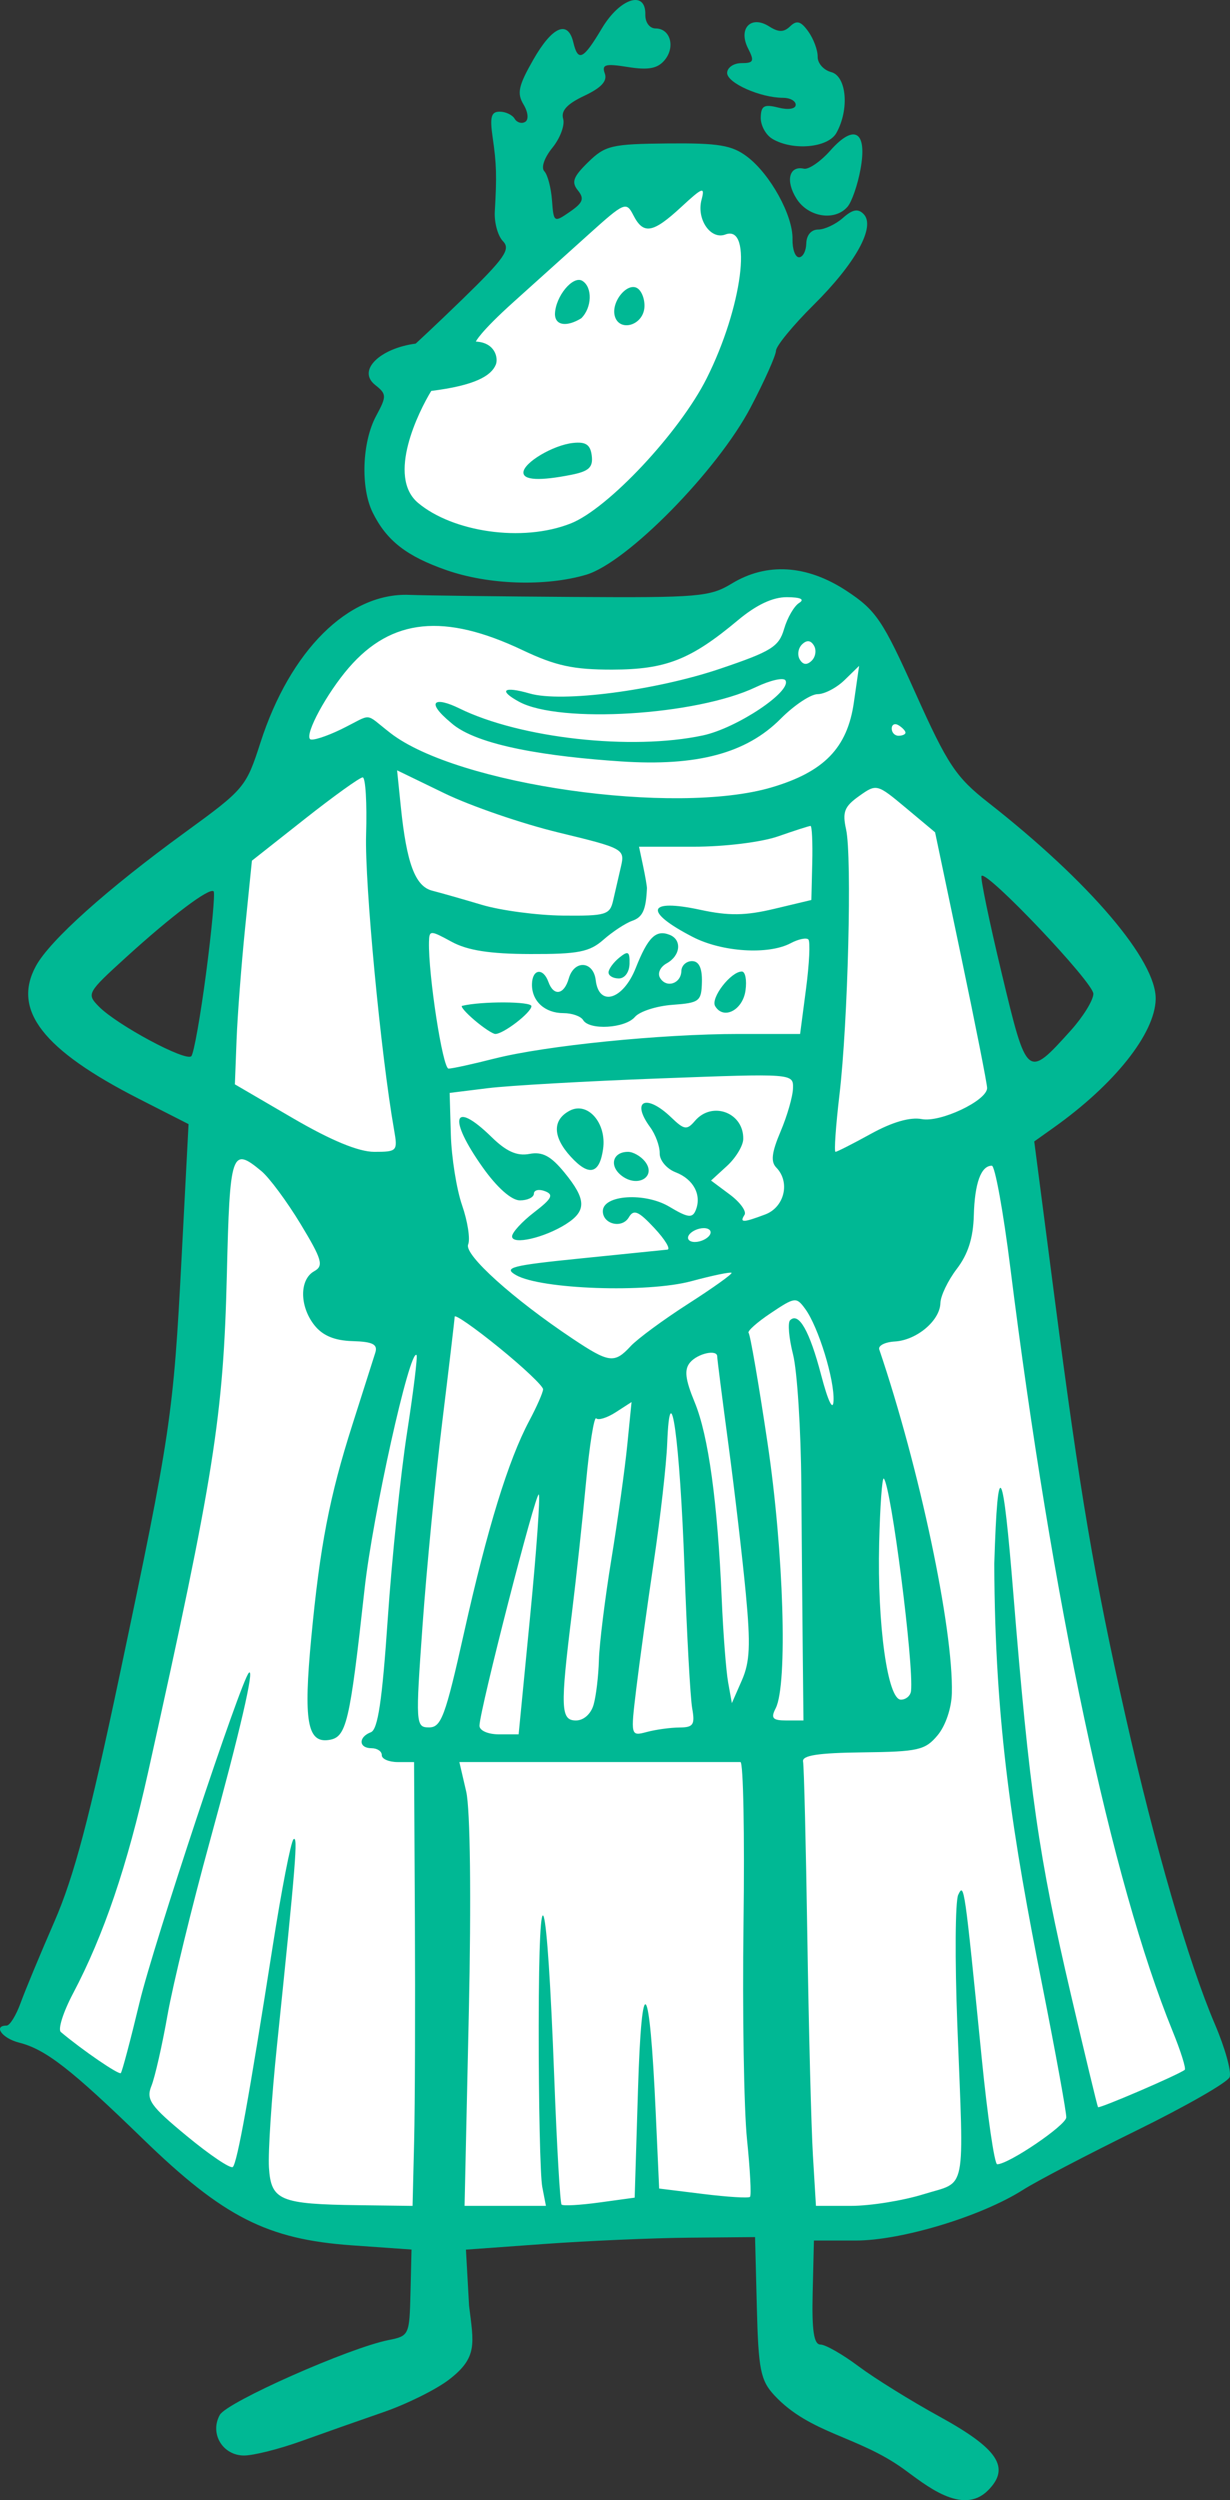 <?xml version="1.0" ?><svg height="334.932mm" viewBox="0 0 164.785 334.932" width="164.785mm" xmlns="http://www.w3.org/2000/svg">
    <rect x="0" y="0" width="164.785" height="334.932" fill="#333333" stroke="none"/>
    <path d="m -4735.698,2238.203 c -1.6,-0.013 -3.092,0.121 -4.248,0.224 -4.627,0.412 -27.335,21.756 -32.619,31.555 -5.284,9.799 -1.466,14.129 6.811,18.32 12.782,5.8 22.311,-1.883 30.955,-11.696 8.644,-9.813 11.087,-19.804 10.277,-29.645 -0.607,-7.38 -6.376,-8.723 -11.175,-8.758 z m 12.445,55.561 c -5.06,0.246 -11.311,4.292 -19.222,6.192 -9.04,2.171 -25.716,-2.804 -31.397,-1.649 -5.681,1.154 -11.85,7.222 -16.921,19.103 -6.785,15.898 -9.947,81.814 -11.84,98.279 -1.894,16.465 -18.6,71.796 -18.6,71.796 0,0 20.586,20.148 29.29,24.078 8.705,3.931 60.606,5.71 81.253,1.862 20.647,-3.848 46.353,-18.712 46.353,-18.712 0,0 -12.461,-39.279 -14.477,-48.157 -2.016,-8.878 -9.845,-56.718 -10.884,-67.795 -1.038,-11.077 -13.805,-66.134 -16.706,-71.852 -2.901,-5.717 -9.346,-11.902 -14.752,-13.001 -0.676,-0.138 -1.374,-0.18 -2.097,-0.145 z" fill="#FFFFFF" paint-order="markers stroke fill" transform="translate(10.931,39.413) translate(4815.683,-2255.503)"/>
    <path d="m -4705.56,2546.841 c -6.139,-4.428 -12.509,-4.717 -17.297,-9.849 -1.878,-2.013 -2.152,-3.492 -2.361,-11.766 l -0.239,-9.447 -8.827,0.079 c -4.855,0.042 -13.57,0.422 -19.367,0.84 l -10.54,0.76 0.42,7.52 c 0.618,5.084 1.196,6.929 -2.721,9.919 -1.728,1.32 -5.671,3.271 -8.762,4.337 -3.091,1.067 -8.034,2.809 -10.985,3.872 -2.95,1.063 -6.405,1.933 -7.677,1.933 -2.874,0 -4.638,-2.956 -3.247,-5.443 0.964,-1.725 17.291,-8.966 22.599,-10.022 2.758,-0.549 2.808,-0.656 2.944,-6.343 l 0.139,-5.784 -7.989,-0.564 c -11.355,-0.803 -17.224,-3.793 -28.015,-14.274 -9.625,-9.348 -13.014,-11.983 -16.572,-12.881 -2.261,-0.571 -3.514,-2.283 -1.669,-2.283 0.425,0 1.265,-1.359 1.867,-3.02 0.602,-1.66 2.642,-6.572 4.534,-10.915 2.626,-6.028 4.692,-13.832 8.733,-32.978 6.864,-32.523 7.203,-34.805 8.307,-55.969 l 0.932,-17.881 -6.633,-3.38 c -12.876,-6.563 -17.015,-11.887 -13.825,-17.785 1.86,-3.437 9.505,-10.291 19.979,-17.914 7.97,-5.8 8.19,-6.062 10.114,-12.042 3.966,-12.323 11.777,-20.086 19.903,-19.78 2.336,0.088 12.313,0.213 22.17,0.279 16.574,0.11 18.157,-0.021 21.054,-1.788 4.701,-2.863 10.081,-2.522 15.395,0.975 3.951,2.601 4.857,3.944 9.234,13.703 4.302,9.589 5.409,11.254 9.742,14.65 13.596,10.659 22.559,21.189 22.435,26.359 -0.11,4.6 -5.503,11.385 -13.66,17.187 l -2.61,1.857 2.718,20.901 c 3.41,26.227 5.32,37.485 9.525,56.154 3.902,17.326 8.442,32.969 11.953,41.188 1.373,3.213 2.262,6.413 1.977,7.112 -0.285,0.7 -5.881,3.905 -12.437,7.125 -6.555,3.219 -13.413,6.804 -15.239,7.966 -5.589,3.555 -16.276,6.793 -22.422,6.793 h -5.591 l -0.167,6.967 c -0.122,5.106 0.157,6.967 1.044,6.967 0.665,0 2.963,1.312 5.105,2.916 2.143,1.604 7.026,4.635 10.85,6.735 7.871,4.322 9.515,6.844 6.497,9.879 -3.449,3.468 -8.434,-0.785 -11.319,-2.866 z m -65.571,-43.918 c 0.114,-4.771 0.159,-18.148 0.1,-29.727 l -0.109,-21.051 h -2.174 c -1.196,0 -2.164,-0.418 -2.152,-0.929 0.013,-0.511 -0.605,-0.929 -1.371,-0.929 -1.732,0 -1.796,-1.49 -0.093,-2.138 0.943,-0.359 1.514,-4.195 2.264,-15.195 0.551,-8.093 1.711,-19.289 2.575,-24.878 0.866,-5.59 1.442,-10.297 1.282,-10.461 -0.899,-0.921 -5.869,21.434 -6.959,31.308 -2.006,18.164 -2.425,19.924 -4.823,20.265 -2.858,0.406 -3.37,-2.59 -2.33,-13.612 1.166,-12.353 2.449,-19.009 5.514,-28.621 1.443,-4.523 2.827,-8.871 3.075,-9.663 0.349,-1.11 -0.352,-1.463 -3.056,-1.54 -2.415,-0.07 -4.011,-0.738 -5.118,-2.147 -1.994,-2.538 -1.999,-6.121 -0.01,-7.22 1.295,-0.715 1.048,-1.569 -1.825,-6.317 -1.828,-3.019 -4.192,-6.212 -5.255,-7.095 -3.994,-3.318 -4.231,-2.613 -4.624,13.794 -0.456,19.052 -1.701,26.922 -10.559,66.771 -2.781,12.51 -5.941,21.818 -10.052,29.608 -1.314,2.489 -2.05,4.811 -1.634,5.16 2.868,2.415 7.774,5.774 8.037,5.503 0.175,-0.179 1.31,-4.463 2.522,-9.518 1.866,-7.779 13.563,-43.046 14.631,-44.105 0.82,-0.815 -1.202,7.91 -5.247,22.642 -2.385,8.686 -4.926,19.124 -5.647,23.195 -0.719,4.072 -1.691,8.348 -2.158,9.504 -0.742,1.836 -0.143,2.684 4.767,6.735 3.089,2.549 5.851,4.404 6.139,4.124 0.592,-0.578 2.185,-9.392 5.329,-29.495 1.188,-7.593 2.445,-14.072 2.794,-14.398 0.624,-0.585 0.338,2.993 -2.221,27.74 -0.713,6.897 -1.191,14.196 -1.064,16.22 0.28,4.424 1.455,4.918 12.044,5.053 l 7.197,0.093 z m 17.163,6.121 c -0.272,-1.405 -0.486,-11.124 -0.475,-21.598 0.024,-22.36 1.117,-18.721 2.082,6.931 0.345,9.177 0.787,16.849 0.982,17.049 0.195,0.2 2.478,0.072 5.074,-0.284 l 4.719,-0.647 0.448,-14.544 c 0.501,-16.281 1.556,-14.9 2.37,3.106 l 0.463,10.219 5.91,0.73 c 3.25,0.402 6.069,0.576 6.262,0.386 0.194,-0.189 0.013,-3.653 -0.403,-7.697 -0.415,-4.044 -0.625,-17.074 -0.468,-28.954 0.157,-11.88 -0.027,-21.599 -0.411,-21.598 h -19.177 -18.48 l 0.916,3.948 c 0.545,2.351 0.687,14.381 0.35,29.727 l -0.569,25.779 h 5.45 5.45 l -0.495,-2.555 z m 51.095,0.991 c 5.847,-1.83 5.403,0.402 4.513,-22.724 -0.337,-8.72 -0.282,-16.541 0.12,-17.382 0.793,-1.66 0.836,-1.368 3.154,21.928 0.775,7.791 1.706,14.167 2.068,14.167 1.527,0 9.203,-5.207 9.255,-6.277 0.029,-0.643 -1.413,-8.586 -3.209,-17.651 -3.933,-19.841 -6.364,-34.792 -6.437,-56.505 0.47,-15.304 1.191,-12.817 2.538,3.794 2.175,26.842 3.391,35.324 7.722,53.88 1.908,8.175 3.544,14.974 3.637,15.108 0.158,0.232 10.837,-4.364 11.618,-5 0.202,-0.164 -0.533,-2.506 -1.633,-5.204 -8.146,-19.992 -16.146,-57.632 -21.727,-102.213 -0.943,-7.536 -2.061,-13.703 -2.482,-13.703 -1.452,0 -2.298,2.332 -2.415,6.657 -0.08,3.022 -0.772,5.191 -2.276,7.162 -1.187,1.554 -2.177,3.615 -2.2,4.578 -0.056,2.354 -3.178,4.985 -6.116,5.154 -1.314,0.076 -2.248,0.555 -2.075,1.067 5.379,15.852 9.933,37.412 9.726,46.042 -0.048,2.014 -0.844,4.364 -1.912,5.644 -1.659,1.99 -2.592,2.202 -10.041,2.288 -5.98,0.07 -8.15,0.406 -7.981,1.238 0.126,0.629 0.385,11.245 0.574,23.593 0.189,12.348 0.526,25.482 0.748,29.186 l 0.404,6.734 h 4.716 c 2.594,0 6.964,-0.703 9.712,-1.563 z m -52.714,-77.474 c 0.85,-8.726 1.369,-16.045 1.156,-16.264 -0.399,-0.409 -7.917,28.889 -7.947,30.971 -0.01,0.653 1.135,1.161 2.615,1.161 h 2.631 z m 19.996,14.951 c 1.864,-0.01 2.102,-0.366 1.711,-2.567 -0.25,-1.405 -0.714,-9.87 -1.033,-18.811 -0.61,-17.127 -1.924,-26.594 -2.315,-16.683 -0.11,2.831 -0.915,9.938 -1.786,15.793 -0.871,5.854 -1.93,13.525 -2.354,17.046 -0.769,6.382 -0.765,6.4 1.421,5.819 1.205,-0.321 3.166,-0.59 4.356,-0.596 z m -28.852,-12.714 c 3.13,-14.004 5.934,-23.113 8.733,-28.368 1.009,-1.895 1.844,-3.796 1.854,-4.224 0.011,-0.428 -2.646,-2.943 -5.904,-5.59 -3.257,-2.647 -5.931,-4.508 -5.941,-4.136 -0.01,0.371 -0.761,6.737 -1.669,14.146 -0.909,7.408 -2.093,19.636 -2.632,27.172 -0.95,13.283 -0.924,13.702 0.87,13.702 1.635,0 2.183,-1.484 4.689,-12.701 z m 17.349,9.682 c 0.336,-1.15 0.658,-3.854 0.717,-6.01 0.06,-2.156 0.808,-8.218 1.666,-13.47 0.858,-5.253 1.817,-12.145 2.133,-15.318 l 0.574,-5.767 -2.105,1.359 c -1.157,0.747 -2.338,1.119 -2.624,0.827 -0.285,-0.293 -0.903,3.573 -1.372,8.589 -0.47,5.016 -1.32,12.883 -1.887,17.481 -1.575,12.739 -1.513,14.399 0.539,14.399 1.029,0 2.001,-0.861 2.36,-2.09 z m 28.027,-6.967 c -0.052,-4.982 -0.139,-15.119 -0.193,-22.527 -0.054,-7.409 -0.553,-15.262 -1.109,-17.451 -0.555,-2.19 -0.732,-4.252 -0.393,-4.583 1.156,-1.129 2.614,1.442 4.155,7.328 0.919,3.51 1.59,4.918 1.663,3.492 0.147,-2.837 -2.027,-9.916 -3.785,-12.323 -1.196,-1.64 -1.377,-1.619 -4.616,0.547 -1.855,1.239 -3.193,2.436 -2.975,2.659 0.217,0.223 1.36,6.875 2.54,14.781 2.167,14.526 2.71,32.34 1.082,35.51 -0.68,1.322 -0.41,1.625 1.445,1.625 h 2.281 z m -7.627,-7.927 c -0.443,-4.709 -1.489,-13.676 -2.325,-19.926 -0.836,-6.25 -1.514,-11.58 -1.508,-11.844 0.024,-0.994 -2.591,-0.429 -3.626,0.783 -0.817,0.956 -0.668,2.255 0.606,5.342 1.843,4.458 3.072,13.406 3.625,26.374 0.196,4.598 0.581,9.615 0.856,11.147 l 0.5,2.787 1.338,-3.05 c 1.078,-2.456 1.182,-4.718 0.534,-11.612 z m 22.132,13.036 c 0.39,-3.585 -2.668,-27.458 -3.646,-28.459 -0.224,-0.229 -0.504,3.681 -0.624,8.689 -0.261,10.877 1.137,20.931 2.91,20.931 0.678,0 1.29,-0.522 1.359,-1.161 z m -37.578,-46.179 c 0.93,-1.001 4.413,-3.566 7.74,-5.7 3.326,-2.134 5.934,-3.998 5.794,-4.141 -0.14,-0.144 -2.569,0.361 -5.396,1.123 -5.905,1.589 -20.147,1.093 -23.484,-0.819 -1.752,-1.004 -0.621,-1.295 8.695,-2.235 5.89,-0.595 11.102,-1.124 11.582,-1.175 0.48,-0.049 -0.305,-1.354 -1.743,-2.895 -2.13,-2.28 -2.766,-2.547 -3.416,-1.432 -0.912,1.562 -3.526,0.917 -3.483,-0.86 0.052,-2.158 5.655,-2.51 8.913,-0.561 2.476,1.482 3.084,1.563 3.53,0.471 0.831,-2.039 -0.294,-4.164 -2.691,-5.085 -1.197,-0.459 -2.157,-1.601 -2.135,-2.538 0.021,-0.936 -0.553,-2.515 -1.28,-3.506 -2.614,-3.569 -0.534,-4.533 2.822,-1.308 1.747,1.679 2.1,1.731 3.182,0.465 2.31,-2.706 6.554,-1.105 6.47,2.441 -0.021,0.9 -1.001,2.517 -2.176,3.594 l -2.137,1.959 2.514,1.874 c 1.383,1.03 2.269,2.255 1.97,2.722 -0.691,1.076 -0.204,1.066 2.778,-0.056 2.579,-0.973 3.373,-4.339 1.479,-6.28 -0.768,-0.786 -0.62,-2.019 0.58,-4.849 0.885,-2.087 1.631,-4.688 1.657,-5.779 0.048,-1.981 0.019,-1.983 -17.851,-1.313 -9.844,0.368 -20.204,0.957 -23.023,1.306 l -5.125,0.635 0.159,5.574 c 0.087,3.066 0.766,7.335 1.511,9.487 0.744,2.152 1.108,4.514 0.808,5.248 -0.558,1.368 6.007,7.286 13.992,12.614 4.888,3.261 5.598,3.355 7.766,1.022 z m -15.87,-14.732 c 0.013,-0.529 1.343,-1.977 2.957,-3.217 2.379,-1.827 2.655,-2.362 1.461,-2.825 -0.81,-0.314 -1.483,-0.166 -1.495,0.329 -0.011,0.495 -0.853,0.9 -1.871,0.9 -1.132,0 -3.063,-1.711 -4.98,-4.412 -4.727,-6.66 -3.994,-9.135 1.201,-4.054 1.965,1.921 3.393,2.557 5.043,2.243 1.745,-0.332 2.885,0.273 4.704,2.499 2.933,3.588 2.982,5.13 0.217,6.892 -2.917,1.858 -7.267,2.847 -7.238,1.646 z m 14.728,-8.079 c -1.766,-1.315 -1.285,-3.236 0.811,-3.236 0.674,0 1.685,0.571 2.248,1.27 1.606,1.992 -0.879,3.588 -3.06,1.966 z m -6.863,-2.582 c -2.433,-2.657 -2.487,-4.93 -0.147,-6.166 2.41,-1.273 4.968,1.655 4.476,5.126 -0.477,3.368 -1.887,3.707 -4.329,1.04 z m 18.614,10.493 c 0.328,-0.511 -0.034,-0.929 -0.797,-0.929 -0.766,0 -1.662,0.418 -1.99,0.929 -0.328,0.511 0.034,0.929 0.797,0.929 0.766,0 1.662,-0.418 1.99,-0.929 z m -42.286,-14.084 c -1.771,-10.062 -3.953,-33.082 -3.749,-39.563 0.129,-4.215 -0.074,-7.664 -0.458,-7.664 -0.385,0 -3.88,2.51 -7.768,5.579 l -7.071,5.58 -0.916,9.051 c -0.505,4.978 -1.019,11.719 -1.142,14.981 l -0.225,5.93 7.75,4.521 c 5.13,2.993 8.822,4.522 10.923,4.522 3.066,0 3.156,-0.1 2.656,-2.937 z m 63.898,0.513 c 2.833,-1.563 5.245,-2.26 6.791,-1.963 2.502,0.481 8.72,-2.465 8.761,-4.15 0.013,-0.506 -1.551,-8.424 -3.474,-17.595 l -3.497,-16.674 -3.91,-3.268 c -3.873,-3.237 -3.931,-3.252 -6.27,-1.589 -1.976,1.405 -2.26,2.133 -1.744,4.465 0.809,3.663 0.257,25.813 -0.886,35.532 -0.496,4.215 -0.736,7.664 -0.532,7.664 0.203,0 2.346,-1.091 4.763,-2.424 z m -50.443,-10.07 c 6.799,-1.736 22.317,-3.298 32.752,-3.298 h 8.188 l 0.797,-6.08 c 0.438,-3.344 0.578,-6.305 0.311,-6.579 -0.267,-0.273 -1.341,-0.049 -2.386,0.507 -2.985,1.577 -9.19,1.179 -13.1,-0.841 -6.627,-3.422 -6.138,-5.179 1.012,-3.638 3.806,0.821 6.034,0.791 9.893,-0.129 l 4.981,-1.188 0.119,-4.962 c 0.065,-2.728 -0.038,-4.96 -0.229,-4.96 -0.192,0 -2.14,0.627 -4.331,1.393 -2.251,0.787 -7.172,1.393 -11.315,1.393 h -7.332 l 0.54,2.555 c 0.297,1.404 0.531,2.763 0.52,3.019 -0.125,2.878 -0.569,3.861 -1.96,4.348 -0.901,0.315 -2.635,1.452 -3.853,2.525 -1.873,1.652 -3.381,1.949 -9.8,1.93 -5.426,-0.013 -8.435,-0.485 -10.566,-1.65 -2.847,-1.554 -2.982,-1.553 -3.021,0.021 -0.104,4.369 1.838,16.977 2.62,16.977 0.488,0 3.261,-0.606 6.162,-1.347 z m -2.659,-5.125 c -1.182,-1.005 -1.939,-1.879 -1.682,-1.94 2.619,-0.633 9.304,-0.603 9.288,0.042 -0.021,0.86 -3.741,3.725 -4.837,3.725 -0.341,0 -1.587,-0.822 -2.769,-1.827 z m 14.529,-0.035 c -0.303,-0.511 -1.488,-0.929 -2.634,-0.929 -2.512,0 -4.272,-1.628 -4.218,-3.902 0.049,-2.027 1.506,-2.211 2.201,-0.279 0.708,1.967 2.105,1.729 2.731,-0.465 0.721,-2.524 3.303,-2.357 3.609,0.233 0.427,3.618 3.67,2.635 5.358,-1.626 1.637,-4.13 2.691,-5.168 4.522,-4.459 1.702,0.659 1.495,2.796 -0.37,3.826 -0.873,0.482 -1.26,1.331 -0.891,1.953 0.843,1.42 2.814,0.776 2.855,-0.933 0.019,-0.724 0.658,-1.316 1.425,-1.316 0.929,0 1.371,0.929 1.327,2.787 -0.062,2.607 -0.319,2.805 -3.95,3.069 -2.135,0.155 -4.399,0.887 -5.029,1.625 -1.306,1.529 -6.104,1.816 -6.936,0.415 z m 17.69,-1.865 c -0.643,-1.083 2.096,-4.638 3.573,-4.638 0.465,0 0.687,1.146 0.491,2.546 -0.367,2.638 -2.95,3.967 -4.064,2.091 z m -14.286,-4.524 c 0.011,-0.448 0.659,-1.336 1.441,-1.972 1.188,-0.966 1.413,-0.832 1.374,0.815 -0.027,1.133 -0.639,1.972 -1.44,1.972 -0.766,0 -1.385,-0.366 -1.374,-0.815 z m 61.926,7.786 c 1.646,-1.826 3.01,-4.035 3.031,-4.909 0.036,-1.487 -14.235,-16.537 -14.985,-15.805 -0.19,0.185 1.025,6.051 2.698,13.036 3.392,14.158 3.402,14.167 9.256,7.679 z m -115.833,-7.735 c 0.758,-5.785 1.21,-10.693 1.003,-10.905 -0.543,-0.557 -5.611,3.26 -11.751,8.849 -5.208,4.743 -5.288,4.889 -3.622,6.585 2.429,2.471 11.664,7.426 12.385,6.645 0.333,-0.36 1.226,-5.389 1.985,-11.174 z m 54.526,-9.686 c 0.26,-1.15 0.728,-3.181 1.04,-4.514 0.554,-2.375 0.384,-2.469 -8.34,-4.582 -4.899,-1.186 -11.772,-3.547 -15.275,-5.246 l -6.37,-3.088 0.5,4.883 c 0.777,7.586 1.926,10.658 4.206,11.239 1.122,0.286 4.114,1.139 6.651,1.896 2.537,0.757 7.425,1.405 10.864,1.44 5.762,0.055 6.288,-0.101 6.725,-2.027 z m 21.21,-15.142 c 7.043,-2.077 10.165,-5.293 11.037,-11.37 l 0.705,-4.914 -1.941,1.895 c -1.067,1.042 -2.694,1.895 -3.616,1.895 -0.922,0 -3.146,1.48 -4.942,3.288 -4.61,4.642 -11.216,6.404 -21.436,5.72 -9.38,-0.628 -19.233,-2.029 -22.735,-5.17 -3.562,-2.966 -2.091,-3.506 1.106,-1.934 8.149,4.008 23.065,5.666 32.623,3.626 4.55,-0.97 11.949,-5.901 11.072,-7.378 -0.251,-0.423 -2.042,-0.013 -3.979,0.912 -7.93,3.785 -26.271,4.914 -31.708,1.952 -2.828,-1.54 -2.083,-2.117 1.427,-1.104 4.295,1.241 16.868,-0.396 25.519,-3.322 6.87,-2.324 7.865,-2.943 8.562,-5.336 0.434,-1.49 1.338,-3.051 2.007,-3.47 0.788,-0.493 0.212,-0.766 -1.633,-0.776 -1.904,-0.01 -4.089,1.021 -6.577,3.101 -6.322,5.285 -9.64,6.589 -16.814,6.603 -5.21,0.01 -7.598,-0.508 -12.014,-2.605 -10.487,-4.98 -17.558,-4.267 -23.283,2.349 -2.938,3.395 -5.899,8.846 -5.196,9.566 0.254,0.26 2.119,-0.328 4.146,-1.306 4.387,-2.156 3.012,-2.3 6.635,0.504 8.957,6.932 38.105,11.085 51.035,7.273 z m 17.956,-7.33 c 0.01,-0.226 -0.402,-0.668 -0.905,-0.984 -0.504,-0.317 -0.926,-0.132 -0.939,0.41 -0.013,0.54 0.395,0.984 0.906,0.984 0.511,0 0.933,-0.185 0.939,-0.41 z m -12.262,-11.667 c -0.432,-0.727 -0.965,-0.781 -1.599,-0.162 -0.523,0.511 -0.66,1.42 -0.303,2.02 0.432,0.727 0.965,0.781 1.599,0.162 0.524,-0.511 0.66,-1.42 0.303,-2.02 z m -49.227,-10.107 c -5.36,-1.867 -8.035,-3.956 -9.895,-7.727 -1.643,-3.333 -1.421,-9.453 0.471,-12.949 1.419,-2.623 1.409,-2.916 -0.133,-4.135 -2.484,-1.968 0.689,-4.915 5.427,-5.539 0,0 2.618,-2.403 6.281,-5.965 5.651,-5.498 6.469,-6.67 5.41,-7.755 -0.686,-0.703 -1.178,-2.491 -1.093,-3.973 0.276,-4.788 0.232,-6.349 -0.282,-9.895 -0.402,-2.78 -0.212,-3.483 0.937,-3.483 0.792,0 1.692,0.424 2.001,0.944 0.309,0.519 0.947,0.709 1.419,0.421 0.489,-0.297 0.392,-1.299 -0.226,-2.328 -0.903,-1.504 -0.685,-2.505 1.304,-5.995 2.544,-4.461 4.643,-5.373 5.365,-2.332 0.633,2.664 1.333,2.322 3.825,-1.865 2.42,-4.067 5.902,-5.173 5.823,-1.851 -0.026,1.049 0.575,1.858 1.378,1.858 1.989,0 2.682,2.519 1.178,4.28 -0.937,1.097 -2.176,1.322 -4.88,0.888 -3.039,-0.488 -3.541,-0.348 -3.104,0.865 0.364,1.012 -0.465,1.911 -2.755,2.991 -2.303,1.086 -3.141,2.001 -2.824,3.081 0.248,0.845 -0.398,2.584 -1.435,3.864 -1.096,1.352 -1.552,2.677 -1.087,3.165 0.439,0.461 0.9,2.209 1.025,3.884 0.22,2.983 0.27,3.015 2.396,1.542 1.766,-1.223 1.965,-1.758 1.072,-2.867 -0.893,-1.108 -0.634,-1.816 1.384,-3.788 2.284,-2.231 3.135,-2.43 10.668,-2.501 6.814,-0.063 8.597,0.235 10.634,1.781 3.104,2.357 6.144,7.888 6.069,11.041 -0.032,1.336 0.36,2.429 0.871,2.429 0.511,0 0.95,-0.836 0.974,-1.858 0.027,-1.117 0.664,-1.858 1.597,-1.858 0.854,0 2.344,-0.701 3.311,-1.557 1.298,-1.15 2.024,-1.285 2.774,-0.516 1.636,1.676 -1.061,6.574 -6.694,12.162 -2.761,2.739 -5.032,5.504 -5.048,6.146 -0.016,0.642 -1.537,4.044 -3.381,7.561 -4.459,8.506 -16.579,20.839 -22.064,22.45 -5.453,1.602 -13.044,1.352 -18.691,-0.615 z m 16.649,-6.261 c 5,-1.982 14.566,-12.193 18.202,-19.431 4.76,-9.476 6.219,-20.687 2.508,-19.275 -1.974,0.75 -3.89,-2.041 -3.195,-4.654 0.48,-1.807 0.16,-1.692 -2.72,0.972 -3.807,3.521 -5.068,3.735 -6.418,1.092 -0.945,-1.849 -1.187,-1.745 -5.96,2.554 -2.737,2.465 -7.255,6.532 -10.04,9.037 -4.645,4.178 -5.095,5.345 -5.095,5.345 2.614,0.126 3.02,2.237 2.676,3.081 -0.617,1.512 -2.801,2.802 -8.652,3.527 -1.663,2.721 -6.018,11.452 -1.746,15.02 4.593,3.836 13.881,5.331 20.441,2.731 z m -6.347,-6.834 c 0.032,-1.313 3.951,-3.646 6.627,-3.945 1.728,-0.194 2.352,0.228 2.53,1.707 0.187,1.554 -0.383,2.088 -2.729,2.555 -4.225,0.841 -6.452,0.731 -6.428,-0.317 z m 4.225,-21.21 c 0.057,-2.374 2.425,-5.233 3.681,-4.445 1.373,0.862 1.284,3.596 -0.162,5.011 -1.823,1.123 -3.495,1.053 -3.519,-0.566 z m 8.066,0.423 c -0.732,-2.034 1.857,-5.057 3.184,-3.718 0.579,0.585 0.886,1.834 0.682,2.776 -0.457,2.114 -3.204,2.783 -3.866,0.942 z m 24.294,-15.887 c -1.505,-2.383 -0.992,-4.454 0.994,-4.014 0.637,0.141 2.236,-0.959 3.553,-2.446 3.223,-3.64 4.96,-2.542 4.025,2.542 -0.383,2.082 -1.16,4.329 -1.727,4.992 -1.691,1.981 -5.272,1.419 -6.845,-1.074 z m -3.233,-8.011 c -0.882,-0.52 -1.583,-1.807 -1.558,-2.859 0.038,-1.576 0.452,-1.81 2.354,-1.329 1.331,0.336 2.318,0.182 2.331,-0.364 0.013,-0.521 -0.751,-0.947 -1.697,-0.947 -3.041,0 -7.522,-2 -7.49,-3.342 0.016,-0.716 0.882,-1.303 1.921,-1.303 1.635,0 1.755,-0.265 0.89,-1.958 -1.369,-2.677 0.373,-4.51 2.815,-2.962 1.281,0.812 1.965,0.807 2.827,-0.021 0.875,-0.843 1.434,-0.679 2.425,0.709 0.708,0.992 1.27,2.511 1.25,3.376 -0.021,0.865 0.793,1.79 1.809,2.057 2.076,0.547 2.46,5.007 0.7,8.153 -1.112,1.989 -5.818,2.425 -8.579,0.793 z" fill="#00B894" transform="translate(10.931,39.413) translate(4815.683,-2255.503)"/>
</svg>